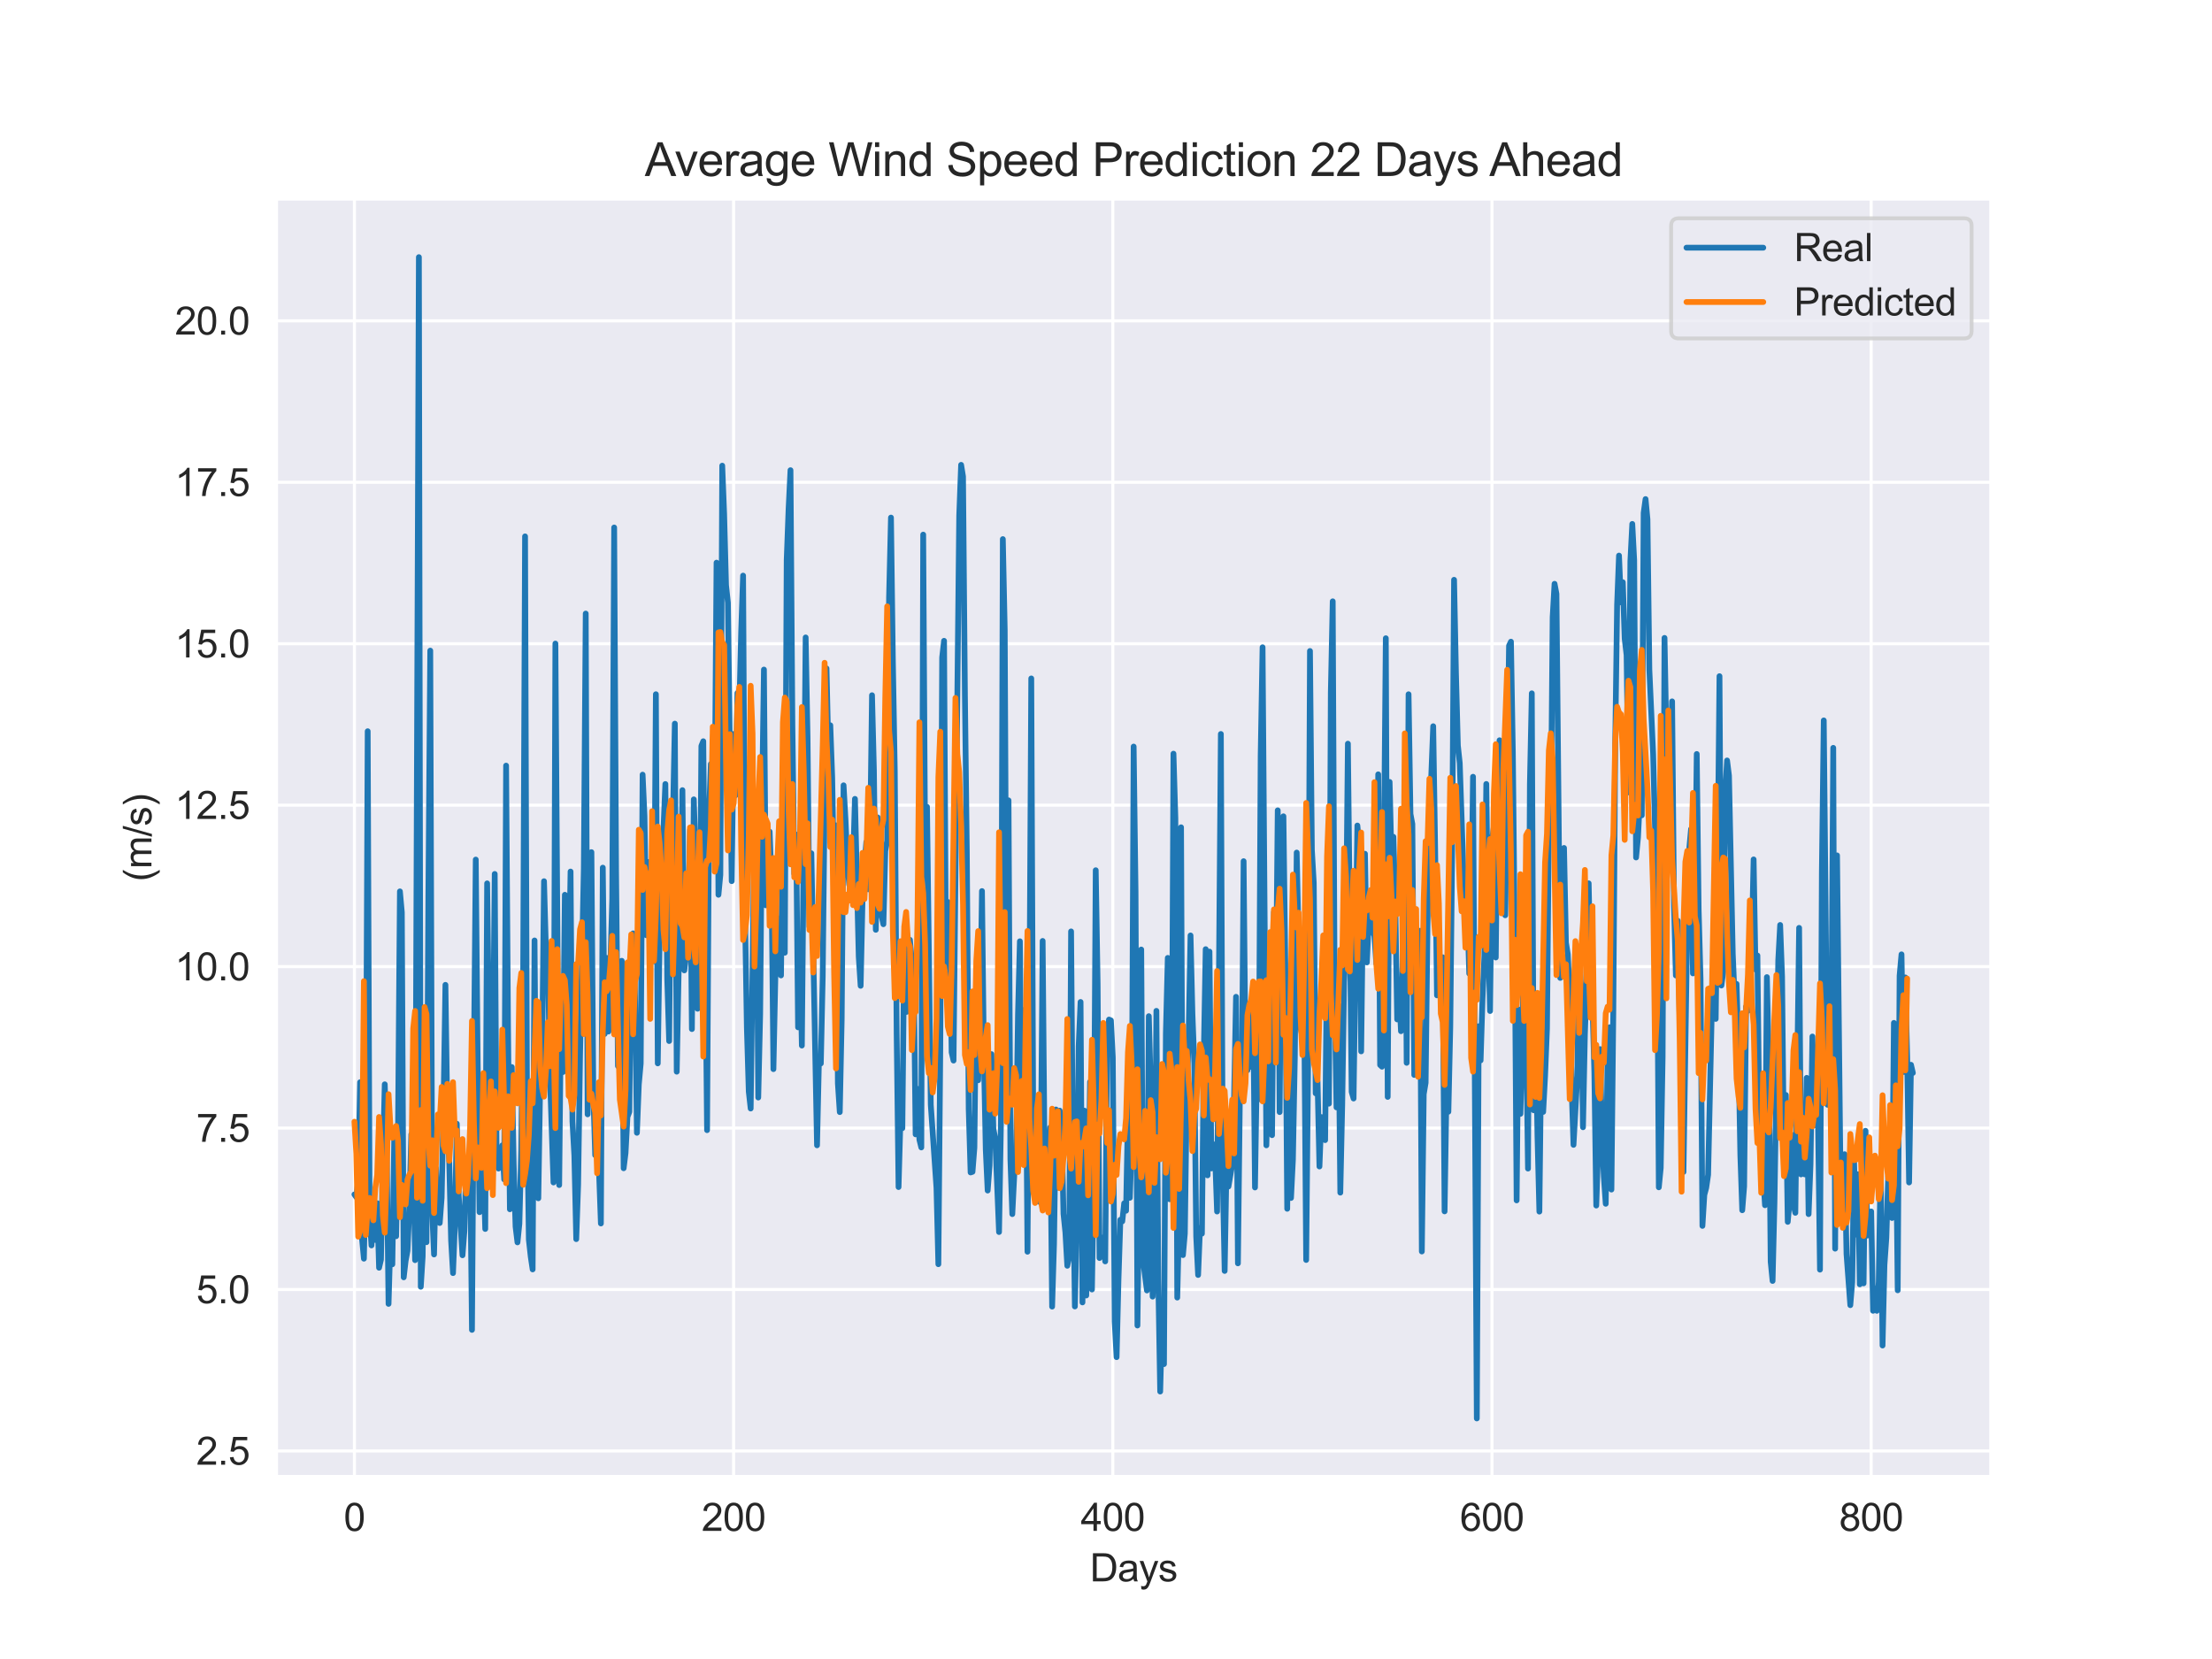 <?xml version="1.0" encoding="utf-8" standalone="no"?>
<!DOCTYPE svg PUBLIC "-//W3C//DTD SVG 1.1//EN"
  "http://www.w3.org/Graphics/SVG/1.1/DTD/svg11.dtd">
<svg xmlns:xlink="http://www.w3.org/1999/xlink" width="576pt" height="432pt" viewBox="0 0 576 432" xmlns="http://www.w3.org/2000/svg" version="1.1">
 <defs>
  <style type="text/css">*{stroke-linejoin: round; stroke-linecap: butt}</style>
 </defs>
 <g id="figure_1">
  <g id="patch_1">
   <path d="M 0 432 
L 576 432 
L 576 0 
L 0 0 
z
" style="fill: #ffffff"/>
  </g>
  <g id="axes_1">
   <g id="patch_2">
    <path d="M 72 384.48 
L 518.4 384.48 
L 518.4 51.84 
L 72 51.84 
z
" style="fill: #eaeaf2"/>
   </g>
   <g id="matplotlib.axis_1">
    <g id="xtick_1">
     <g id="line2d_1">
      <path d="M 92.291 384.48 
L 92.291 51.84 
" clip-path="url(#p28de5e8318)" style="fill: none; stroke: #ffffff; stroke-width: 0.8; stroke-linecap: round"/>
     </g>
     <g id="text_1">
      <!-- 0 -->
      <g style="fill: #262626" transform="translate(89.51 398.638) scale(0.1 -0.1)">
       <defs>
        <path id="ArialMT-30" d="M 266 2259 
Q 266 3072 433 3567 
Q 600 4063 929 4331 
Q 1259 4600 1759 4600 
Q 2128 4600 2406 4451 
Q 2684 4303 2865 4023 
Q 3047 3744 3150 3342 
Q 3253 2941 3253 2259 
Q 3253 1453 3087 958 
Q 2922 463 2592 192 
Q 2263 -78 1759 -78 
Q 1097 -78 719 397 
Q 266 969 266 2259 
z
M 844 2259 
Q 844 1131 1108 757 
Q 1372 384 1759 384 
Q 2147 384 2411 759 
Q 2675 1134 2675 2259 
Q 2675 3391 2411 3762 
Q 2147 4134 1753 4134 
Q 1366 4134 1134 3806 
Q 844 3388 844 2259 
z
" transform="scale(0.016)"/>
       </defs>
       <use xlink:href="#ArialMT-30"/>
      </g>
     </g>
    </g>
    <g id="xtick_2">
     <g id="line2d_2">
      <path d="M 191.03 384.48 
L 191.03 51.84 
" clip-path="url(#p28de5e8318)" style="fill: none; stroke: #ffffff; stroke-width: 0.8; stroke-linecap: round"/>
     </g>
     <g id="text_2">
      <!-- 200 -->
      <g style="fill: #262626" transform="translate(182.689 398.638) scale(0.1 -0.1)">
       <defs>
        <path id="ArialMT-32" d="M 3222 541 
L 3222 0 
L 194 0 
Q 188 203 259 391 
Q 375 700 629 1000 
Q 884 1300 1366 1694 
Q 2113 2306 2375 2664 
Q 2638 3022 2638 3341 
Q 2638 3675 2398 3904 
Q 2159 4134 1775 4134 
Q 1369 4134 1125 3890 
Q 881 3647 878 3216 
L 300 3275 
Q 359 3922 746 4261 
Q 1134 4600 1788 4600 
Q 2447 4600 2831 4234 
Q 3216 3869 3216 3328 
Q 3216 3053 3103 2787 
Q 2991 2522 2730 2228 
Q 2469 1934 1863 1422 
Q 1356 997 1212 845 
Q 1069 694 975 541 
L 3222 541 
z
" transform="scale(0.016)"/>
       </defs>
       <use xlink:href="#ArialMT-32"/>
       <use xlink:href="#ArialMT-30" x="55.615"/>
       <use xlink:href="#ArialMT-30" x="111.23"/>
      </g>
     </g>
    </g>
    <g id="xtick_3">
     <g id="line2d_3">
      <path d="M 289.769 384.48 
L 289.769 51.84 
" clip-path="url(#p28de5e8318)" style="fill: none; stroke: #ffffff; stroke-width: 0.8; stroke-linecap: round"/>
     </g>
     <g id="text_3">
      <!-- 400 -->
      <g style="fill: #262626" transform="translate(281.428 398.638) scale(0.1 -0.1)">
       <defs>
        <path id="ArialMT-34" d="M 2069 0 
L 2069 1097 
L 81 1097 
L 81 1613 
L 2172 4581 
L 2631 4581 
L 2631 1613 
L 3250 1613 
L 3250 1097 
L 2631 1097 
L 2631 0 
L 2069 0 
z
M 2069 1613 
L 2069 3678 
L 634 1613 
L 2069 1613 
z
" transform="scale(0.016)"/>
       </defs>
       <use xlink:href="#ArialMT-34"/>
       <use xlink:href="#ArialMT-30" x="55.615"/>
       <use xlink:href="#ArialMT-30" x="111.23"/>
      </g>
     </g>
    </g>
    <g id="xtick_4">
     <g id="line2d_4">
      <path d="M 388.509 384.48 
L 388.509 51.84 
" clip-path="url(#p28de5e8318)" style="fill: none; stroke: #ffffff; stroke-width: 0.8; stroke-linecap: round"/>
     </g>
     <g id="text_4">
      <!-- 600 -->
      <g style="fill: #262626" transform="translate(380.167 398.638) scale(0.1 -0.1)">
       <defs>
        <path id="ArialMT-36" d="M 3184 3459 
L 2625 3416 
Q 2550 3747 2413 3897 
Q 2184 4138 1850 4138 
Q 1581 4138 1378 3988 
Q 1113 3794 959 3422 
Q 806 3050 800 2363 
Q 1003 2672 1297 2822 
Q 1591 2972 1913 2972 
Q 2475 2972 2870 2558 
Q 3266 2144 3266 1488 
Q 3266 1056 3080 686 
Q 2894 316 2569 119 
Q 2244 -78 1831 -78 
Q 1128 -78 684 439 
Q 241 956 241 2144 
Q 241 3472 731 4075 
Q 1159 4600 1884 4600 
Q 2425 4600 2770 4297 
Q 3116 3994 3184 3459 
z
M 888 1484 
Q 888 1194 1011 928 
Q 1134 663 1356 523 
Q 1578 384 1822 384 
Q 2178 384 2434 671 
Q 2691 959 2691 1453 
Q 2691 1928 2437 2201 
Q 2184 2475 1800 2475 
Q 1419 2475 1153 2201 
Q 888 1928 888 1484 
z
" transform="scale(0.016)"/>
       </defs>
       <use xlink:href="#ArialMT-36"/>
       <use xlink:href="#ArialMT-30" x="55.615"/>
       <use xlink:href="#ArialMT-30" x="111.23"/>
      </g>
     </g>
    </g>
    <g id="xtick_5">
     <g id="line2d_5">
      <path d="M 487.248 384.48 
L 487.248 51.84 
" clip-path="url(#p28de5e8318)" style="fill: none; stroke: #ffffff; stroke-width: 0.8; stroke-linecap: round"/>
     </g>
     <g id="text_5">
      <!-- 800 -->
      <g style="fill: #262626" transform="translate(478.906 398.638) scale(0.1 -0.1)">
       <defs>
        <path id="ArialMT-38" d="M 1131 2484 
Q 781 2613 612 2850 
Q 444 3088 444 3419 
Q 444 3919 803 4259 
Q 1163 4600 1759 4600 
Q 2359 4600 2725 4251 
Q 3091 3903 3091 3403 
Q 3091 3084 2923 2848 
Q 2756 2613 2416 2484 
Q 2838 2347 3058 2040 
Q 3278 1734 3278 1309 
Q 3278 722 2862 322 
Q 2447 -78 1769 -78 
Q 1091 -78 675 323 
Q 259 725 259 1325 
Q 259 1772 486 2073 
Q 713 2375 1131 2484 
z
M 1019 3438 
Q 1019 3113 1228 2906 
Q 1438 2700 1772 2700 
Q 2097 2700 2305 2904 
Q 2513 3109 2513 3406 
Q 2513 3716 2298 3927 
Q 2084 4138 1766 4138 
Q 1444 4138 1231 3931 
Q 1019 3725 1019 3438 
z
M 838 1322 
Q 838 1081 952 856 
Q 1066 631 1291 507 
Q 1516 384 1775 384 
Q 2178 384 2440 643 
Q 2703 903 2703 1303 
Q 2703 1709 2433 1975 
Q 2163 2241 1756 2241 
Q 1359 2241 1098 1978 
Q 838 1716 838 1322 
z
" transform="scale(0.016)"/>
       </defs>
       <use xlink:href="#ArialMT-38"/>
       <use xlink:href="#ArialMT-30" x="55.615"/>
       <use xlink:href="#ArialMT-30" x="111.23"/>
      </g>
     </g>
    </g>
    <g id="text_6">
     <!-- Days -->
     <g style="fill: #262626" transform="translate(283.809 411.783) scale(0.1 -0.1)">
      <defs>
       <path id="ArialMT-44" d="M 494 0 
L 494 4581 
L 2072 4581 
Q 2606 4581 2888 4516 
Q 3281 4425 3559 4188 
Q 3922 3881 4101 3404 
Q 4281 2928 4281 2316 
Q 4281 1794 4159 1391 
Q 4038 988 3847 723 
Q 3656 459 3429 307 
Q 3203 156 2883 78 
Q 2563 0 2147 0 
L 494 0 
z
M 1100 541 
L 2078 541 
Q 2531 541 2789 625 
Q 3047 709 3200 863 
Q 3416 1078 3536 1442 
Q 3656 1806 3656 2325 
Q 3656 3044 3420 3430 
Q 3184 3816 2847 3947 
Q 2603 4041 2063 4041 
L 1100 4041 
L 1100 541 
z
" transform="scale(0.016)"/>
       <path id="ArialMT-61" d="M 2588 409 
Q 2275 144 1986 34 
Q 1697 -75 1366 -75 
Q 819 -75 525 192 
Q 231 459 231 875 
Q 231 1119 342 1320 
Q 453 1522 633 1644 
Q 813 1766 1038 1828 
Q 1203 1872 1538 1913 
Q 2219 1994 2541 2106 
Q 2544 2222 2544 2253 
Q 2544 2597 2384 2738 
Q 2169 2928 1744 2928 
Q 1347 2928 1158 2789 
Q 969 2650 878 2297 
L 328 2372 
Q 403 2725 575 2942 
Q 747 3159 1072 3276 
Q 1397 3394 1825 3394 
Q 2250 3394 2515 3294 
Q 2781 3194 2906 3042 
Q 3031 2891 3081 2659 
Q 3109 2516 3109 2141 
L 3109 1391 
Q 3109 606 3145 398 
Q 3181 191 3288 0 
L 2700 0 
Q 2613 175 2588 409 
z
M 2541 1666 
Q 2234 1541 1622 1453 
Q 1275 1403 1131 1340 
Q 988 1278 909 1158 
Q 831 1038 831 891 
Q 831 666 1001 516 
Q 1172 366 1500 366 
Q 1825 366 2078 508 
Q 2331 650 2450 897 
Q 2541 1088 2541 1459 
L 2541 1666 
z
" transform="scale(0.016)"/>
       <path id="ArialMT-79" d="M 397 -1278 
L 334 -750 
Q 519 -800 656 -800 
Q 844 -800 956 -737 
Q 1069 -675 1141 -563 
Q 1194 -478 1313 -144 
Q 1328 -97 1363 -6 
L 103 3319 
L 709 3319 
L 1400 1397 
Q 1534 1031 1641 628 
Q 1738 1016 1872 1384 
L 2581 3319 
L 3144 3319 
L 1881 -56 
Q 1678 -603 1566 -809 
Q 1416 -1088 1222 -1217 
Q 1028 -1347 759 -1347 
Q 597 -1347 397 -1278 
z
" transform="scale(0.016)"/>
       <path id="ArialMT-73" d="M 197 991 
L 753 1078 
Q 800 744 1014 566 
Q 1228 388 1613 388 
Q 2000 388 2187 545 
Q 2375 703 2375 916 
Q 2375 1106 2209 1216 
Q 2094 1291 1634 1406 
Q 1016 1563 777 1677 
Q 538 1791 414 1992 
Q 291 2194 291 2438 
Q 291 2659 392 2848 
Q 494 3038 669 3163 
Q 800 3259 1026 3326 
Q 1253 3394 1513 3394 
Q 1903 3394 2198 3281 
Q 2494 3169 2634 2976 
Q 2775 2784 2828 2463 
L 2278 2388 
Q 2241 2644 2061 2787 
Q 1881 2931 1553 2931 
Q 1166 2931 1000 2803 
Q 834 2675 834 2503 
Q 834 2394 903 2306 
Q 972 2216 1119 2156 
Q 1203 2125 1616 2013 
Q 2213 1853 2448 1751 
Q 2684 1650 2818 1456 
Q 2953 1263 2953 975 
Q 2953 694 2789 445 
Q 2625 197 2315 61 
Q 2006 -75 1616 -75 
Q 969 -75 630 194 
Q 291 463 197 991 
z
" transform="scale(0.016)"/>
      </defs>
      <use xlink:href="#ArialMT-44"/>
      <use xlink:href="#ArialMT-61" x="72.217"/>
      <use xlink:href="#ArialMT-79" x="127.832"/>
      <use xlink:href="#ArialMT-73" x="177.832"/>
     </g>
    </g>
   </g>
   <g id="matplotlib.axis_2">
    <g id="ytick_1">
     <g id="line2d_6">
      <path d="M 72 377.823 
L 518.4 377.823 
" clip-path="url(#p28de5e8318)" style="fill: none; stroke: #ffffff; stroke-width: 0.8; stroke-linecap: round"/>
     </g>
     <g id="text_7">
      <!-- 2.5 -->
      <g style="fill: #262626" transform="translate(51.1 381.402) scale(0.1 -0.1)">
       <defs>
        <path id="ArialMT-2e" d="M 581 0 
L 581 641 
L 1222 641 
L 1222 0 
L 581 0 
z
" transform="scale(0.016)"/>
        <path id="ArialMT-35" d="M 266 1200 
L 856 1250 
Q 922 819 1161 601 
Q 1400 384 1738 384 
Q 2144 384 2425 690 
Q 2706 997 2706 1503 
Q 2706 1984 2436 2262 
Q 2166 2541 1728 2541 
Q 1456 2541 1237 2417 
Q 1019 2294 894 2097 
L 366 2166 
L 809 4519 
L 3088 4519 
L 3088 3981 
L 1259 3981 
L 1013 2750 
Q 1425 3038 1878 3038 
Q 2478 3038 2890 2622 
Q 3303 2206 3303 1553 
Q 3303 931 2941 478 
Q 2500 -78 1738 -78 
Q 1113 -78 717 272 
Q 322 622 266 1200 
z
" transform="scale(0.016)"/>
       </defs>
       <use xlink:href="#ArialMT-32"/>
       <use xlink:href="#ArialMT-2e" x="55.615"/>
       <use xlink:href="#ArialMT-35" x="83.398"/>
      </g>
     </g>
    </g>
    <g id="ytick_2">
     <g id="line2d_7">
      <path d="M 72 335.784 
L 518.4 335.784 
" clip-path="url(#p28de5e8318)" style="fill: none; stroke: #ffffff; stroke-width: 0.8; stroke-linecap: round"/>
     </g>
     <g id="text_8">
      <!-- 5.0 -->
      <g style="fill: #262626" transform="translate(51.1 339.363) scale(0.1 -0.1)">
       <use xlink:href="#ArialMT-35"/>
       <use xlink:href="#ArialMT-2e" x="55.615"/>
       <use xlink:href="#ArialMT-30" x="83.398"/>
      </g>
     </g>
    </g>
    <g id="ytick_3">
     <g id="line2d_8">
      <path d="M 72 293.744 
L 518.4 293.744 
" clip-path="url(#p28de5e8318)" style="fill: none; stroke: #ffffff; stroke-width: 0.8; stroke-linecap: round"/>
     </g>
     <g id="text_9">
      <!-- 7.5 -->
      <g style="fill: #262626" transform="translate(51.1 297.323) scale(0.1 -0.1)">
       <defs>
        <path id="ArialMT-37" d="M 303 3981 
L 303 4522 
L 3269 4522 
L 3269 4084 
Q 2831 3619 2401 2847 
Q 1972 2075 1738 1259 
Q 1569 684 1522 0 
L 944 0 
Q 953 541 1156 1306 
Q 1359 2072 1739 2783 
Q 2119 3494 2547 3981 
L 303 3981 
z
" transform="scale(0.016)"/>
       </defs>
       <use xlink:href="#ArialMT-37"/>
       <use xlink:href="#ArialMT-2e" x="55.615"/>
       <use xlink:href="#ArialMT-35" x="83.398"/>
      </g>
     </g>
    </g>
    <g id="ytick_4">
     <g id="line2d_9">
      <path d="M 72 251.705 
L 518.4 251.705 
" clip-path="url(#p28de5e8318)" style="fill: none; stroke: #ffffff; stroke-width: 0.8; stroke-linecap: round"/>
     </g>
     <g id="text_10">
      <!-- 10.0 -->
      <g style="fill: #262626" transform="translate(45.539 255.284) scale(0.1 -0.1)">
       <defs>
        <path id="ArialMT-31" d="M 2384 0 
L 1822 0 
L 1822 3584 
Q 1619 3391 1289 3197 
Q 959 3003 697 2906 
L 697 3450 
Q 1169 3672 1522 3987 
Q 1875 4303 2022 4600 
L 2384 4600 
L 2384 0 
z
" transform="scale(0.016)"/>
       </defs>
       <use xlink:href="#ArialMT-31"/>
       <use xlink:href="#ArialMT-30" x="55.615"/>
       <use xlink:href="#ArialMT-2e" x="111.23"/>
       <use xlink:href="#ArialMT-30" x="139.014"/>
      </g>
     </g>
    </g>
    <g id="ytick_5">
     <g id="line2d_10">
      <path d="M 72 209.666 
L 518.4 209.666 
" clip-path="url(#p28de5e8318)" style="fill: none; stroke: #ffffff; stroke-width: 0.8; stroke-linecap: round"/>
     </g>
     <g id="text_11">
      <!-- 12.5 -->
      <g style="fill: #262626" transform="translate(45.539 213.245) scale(0.1 -0.1)">
       <use xlink:href="#ArialMT-31"/>
       <use xlink:href="#ArialMT-32" x="55.615"/>
       <use xlink:href="#ArialMT-2e" x="111.23"/>
       <use xlink:href="#ArialMT-35" x="139.014"/>
      </g>
     </g>
    </g>
    <g id="ytick_6">
     <g id="line2d_11">
      <path d="M 72 167.626 
L 518.4 167.626 
" clip-path="url(#p28de5e8318)" style="fill: none; stroke: #ffffff; stroke-width: 0.8; stroke-linecap: round"/>
     </g>
     <g id="text_12">
      <!-- 15.0 -->
      <g style="fill: #262626" transform="translate(45.539 171.205) scale(0.1 -0.1)">
       <use xlink:href="#ArialMT-31"/>
       <use xlink:href="#ArialMT-35" x="55.615"/>
       <use xlink:href="#ArialMT-2e" x="111.23"/>
       <use xlink:href="#ArialMT-30" x="139.014"/>
      </g>
     </g>
    </g>
    <g id="ytick_7">
     <g id="line2d_12">
      <path d="M 72 125.587 
L 518.4 125.587 
" clip-path="url(#p28de5e8318)" style="fill: none; stroke: #ffffff; stroke-width: 0.8; stroke-linecap: round"/>
     </g>
     <g id="text_13">
      <!-- 17.5 -->
      <g style="fill: #262626" transform="translate(45.539 129.166) scale(0.1 -0.1)">
       <use xlink:href="#ArialMT-31"/>
       <use xlink:href="#ArialMT-37" x="55.615"/>
       <use xlink:href="#ArialMT-2e" x="111.23"/>
       <use xlink:href="#ArialMT-35" x="139.014"/>
      </g>
     </g>
    </g>
    <g id="ytick_8">
     <g id="line2d_13">
      <path d="M 72 83.548 
L 518.4 83.548 
" clip-path="url(#p28de5e8318)" style="fill: none; stroke: #ffffff; stroke-width: 0.8; stroke-linecap: round"/>
     </g>
     <g id="text_14">
      <!-- 20.0 -->
      <g style="fill: #262626" transform="translate(45.539 87.127) scale(0.1 -0.1)">
       <use xlink:href="#ArialMT-32"/>
       <use xlink:href="#ArialMT-30" x="55.615"/>
       <use xlink:href="#ArialMT-2e" x="111.23"/>
       <use xlink:href="#ArialMT-30" x="139.014"/>
      </g>
     </g>
    </g>
    <g id="text_15">
     <!-- (m/s) -->
     <g style="fill: #262626" transform="translate(39.434 229.544) rotate(-90) scale(0.1 -0.1)">
      <defs>
       <path id="ArialMT-28" d="M 1497 -1347 
Q 1031 -759 709 28 
Q 388 816 388 1659 
Q 388 2403 628 3084 
Q 909 3875 1497 4659 
L 1900 4659 
Q 1522 4009 1400 3731 
Q 1209 3300 1100 2831 
Q 966 2247 966 1656 
Q 966 153 1900 -1347 
L 1497 -1347 
z
" transform="scale(0.016)"/>
       <path id="ArialMT-6d" d="M 422 0 
L 422 3319 
L 925 3319 
L 925 2853 
Q 1081 3097 1340 3245 
Q 1600 3394 1931 3394 
Q 2300 3394 2536 3241 
Q 2772 3088 2869 2813 
Q 3263 3394 3894 3394 
Q 4388 3394 4653 3120 
Q 4919 2847 4919 2278 
L 4919 0 
L 4359 0 
L 4359 2091 
Q 4359 2428 4304 2576 
Q 4250 2725 4106 2815 
Q 3963 2906 3769 2906 
Q 3419 2906 3187 2673 
Q 2956 2441 2956 1928 
L 2956 0 
L 2394 0 
L 2394 2156 
Q 2394 2531 2256 2718 
Q 2119 2906 1806 2906 
Q 1569 2906 1367 2781 
Q 1166 2656 1075 2415 
Q 984 2175 984 1722 
L 984 0 
L 422 0 
z
" transform="scale(0.016)"/>
       <path id="ArialMT-2f" d="M 0 -78 
L 1328 4659 
L 1778 4659 
L 453 -78 
L 0 -78 
z
" transform="scale(0.016)"/>
       <path id="ArialMT-29" d="M 791 -1347 
L 388 -1347 
Q 1322 153 1322 1656 
Q 1322 2244 1188 2822 
Q 1081 3291 891 3722 
Q 769 4003 388 4659 
L 791 4659 
Q 1378 3875 1659 3084 
Q 1900 2403 1900 1659 
Q 1900 816 1576 28 
Q 1253 -759 791 -1347 
z
" transform="scale(0.016)"/>
      </defs>
      <use xlink:href="#ArialMT-28"/>
      <use xlink:href="#ArialMT-6d" x="33.301"/>
      <use xlink:href="#ArialMT-2f" x="116.602"/>
      <use xlink:href="#ArialMT-73" x="144.385"/>
      <use xlink:href="#ArialMT-29" x="194.385"/>
     </g>
    </g>
   </g>
   <g id="line2d_14">
    <path d="M 92.291 311.023 
L 92.785 311.737 
L 93.278 307.281 
L 93.772 281.805 
L 94.266 322.499 
L 94.759 327.754 
L 95.253 303.119 
L 95.747 190.412 
L 96.24 316.14 
L 96.734 324.307 
L 97.228 315.371 
L 97.722 322.878 
L 98.215 313.309 
L 98.709 330.116 
L 99.203 328.007 
L 99.696 302.278 
L 100.19 282.352 
L 100.684 299.252 
L 101.177 339.525 
L 101.671 322.331 
L 102.165 329.226 
L 102.659 296.477 
L 103.152 321.911 
L 103.646 293.997 
L 104.14 232.115 
L 104.633 237.58 
L 105.127 332.613 
L 105.621 328.343 
L 106.114 325.694 
L 106.608 314.302 
L 107.102 295.384 
L 107.595 298.663 
L 108.089 328.143 
L 109.077 66.96 
L 109.57 335.069 
L 110.064 327.166 
L 110.558 280.922 
L 111.051 323.466 
L 111.545 233.796 
L 112.039 169.42 
L 112.532 315.25 
L 113.026 326.661 
L 113.52 304.212 
L 114.014 317.581 
L 114.507 318.474 
L 115.001 311.905 
L 115.495 287.817 
L 115.988 256.456 
L 116.482 290.634 
L 116.976 302.133 
L 117.469 323.046 
L 117.963 331.513 
L 118.457 318.842 
L 118.95 292.609 
L 119.444 311.443 
L 120.432 326.871 
L 120.925 320.566 
L 121.419 302.825 
L 121.913 306.524 
L 122.406 300.807 
L 122.9 346.294 
L 123.394 277.03 
L 123.887 223.833 
L 124.381 276.466 
L 124.875 315.647 
L 125.862 302.531 
L 126.356 320.019 
L 126.85 230.025 
L 127.837 308.879 
L 128.331 281.049 
L 128.824 227.574 
L 129.318 302.825 
L 129.812 304.296 
L 130.306 301.984 
L 130.799 298.243 
L 131.293 307.113 
L 131.787 199.366 
L 132.28 267.049 
L 132.774 314.89 
L 133.268 277.854 
L 133.761 303.077 
L 134.255 319.43 
L 134.749 323.508 
L 135.242 318.649 
L 135.736 299.334 
L 136.23 253.849 
L 136.724 139.67 
L 137.217 285.967 
L 137.711 322.794 
L 138.205 327.25 
L 138.698 330.55 
L 139.192 244.895 
L 139.686 308.08 
L 140.179 312.032 
L 140.673 280.922 
L 141.167 274.953 
L 141.661 229.466 
L 142.154 247.249 
L 142.648 245.946 
L 143.142 278.257 
L 144.129 307.912 
L 144.623 167.584 
L 145.61 308.584 
L 146.104 259.062 
L 146.597 279.157 
L 147.091 232.998 
L 147.585 260.659 
L 148.079 256.287 
L 148.572 226.949 
L 149.066 291.973 
L 149.56 300.891 
L 150.053 322.668 
L 150.547 308.416 
L 151.041 274.701 
L 152.028 226.145 
L 152.522 159.768 
L 153.016 290.171 
L 153.509 232.241 
L 154.003 221.895 
L 154.497 284.748 
L 154.99 300.807 
L 155.484 291.169 
L 156.471 318.59 
L 156.965 225.935 
L 157.459 269.235 
L 157.952 249.435 
L 158.446 268.605 
L 159.434 234.007 
L 159.927 137.358 
L 160.421 226.902 
L 160.915 277.601 
L 161.408 273.439 
L 161.902 250.192 
L 162.396 304.212 
L 162.889 300.226 
L 163.383 290.844 
L 163.877 289.518 
L 164.371 245.82 
L 164.864 243.045 
L 165.358 259.482 
L 165.852 294.979 
L 166.345 282.394 
L 166.839 276.929 
L 167.333 201.719 
L 167.826 212.482 
L 168.32 243.539 
L 168.814 224.464 
L 169.307 228.541 
L 169.801 243.928 
L 170.295 250.317 
L 170.789 180.776 
L 171.282 276.903 
L 171.776 242.867 
L 172.27 241.237 
L 172.763 216.07 
L 173.257 204.159 
L 173.751 255.016 
L 174.244 271.085 
L 174.738 218.83 
L 175.232 213.191 
L 175.726 188.436 
L 176.219 279.066 
L 176.713 253.05 
L 177.207 243.802 
L 177.7 205.756 
L 178.194 252.688 
L 178.688 248.582 
L 179.181 245.651 
L 179.675 216.098 
L 180.169 267.97 
L 180.663 208.153 
L 181.156 223.623 
L 181.65 262.677 
L 182.144 257.885 
L 182.637 194.237 
L 183.131 193.018 
L 184.118 294.291 
L 184.612 212.777 
L 185.106 198.946 
L 185.599 220.26 
L 186.093 212.608 
L 186.587 146.516 
L 187.081 232.998 
L 187.574 227.785 
L 188.068 121.258 
L 188.562 133.785 
L 189.055 152.366 
L 189.549 156.948 
L 190.536 229.447 
L 191.03 191.126 
L 191.524 207.101 
L 192.018 180.467 
L 192.511 184.87 
L 193.005 164.473 
L 193.499 149.886 
L 193.992 237.832 
L 194.486 267.589 
L 194.98 284.244 
L 195.473 288.658 
L 196.461 215.761 
L 196.954 220.261 
L 197.448 285.793 
L 197.942 264.065 
L 198.436 208.783 
L 198.929 174.353 
L 199.423 235.737 
L 199.917 217.401 
L 200.41 216.56 
L 200.904 229.701 
L 201.398 278.4 
L 201.891 254.732 
L 202.385 239.051 
L 202.879 252.714 
L 203.373 254 
L 203.866 208.362 
L 204.36 248.09 
L 204.854 145.892 
L 205.347 132.566 
L 205.841 122.434 
L 206.335 188.856 
L 206.828 227.49 
L 207.322 217.317 
L 207.816 267.512 
L 208.309 247.585 
L 208.803 272.262 
L 209.791 165.989 
L 210.284 192.177 
L 210.778 241.3 
L 211.272 222.193 
L 212.753 298.234 
L 213.246 276.175 
L 213.74 276.929 
L 214.234 254.239 
L 214.728 208.489 
L 215.221 174.058 
L 215.715 195.919 
L 216.209 188.856 
L 216.702 202.477 
L 217.196 230.98 
L 217.69 214.921 
L 218.183 282.12 
L 218.677 289.583 
L 219.171 265.536 
L 219.664 204.495 
L 220.158 213.323 
L 220.652 224.716 
L 221.146 230.421 
L 221.639 224.127 
L 222.133 224.8 
L 222.627 208.029 
L 223.614 249.099 
L 224.108 256.708 
L 224.601 234.049 
L 225.095 225.12 
L 225.589 219.251 
L 226.083 231.568 
L 226.576 218.536 
L 227.07 181.037 
L 227.564 200.627 
L 228.057 242.12 
L 228.551 212.861 
L 229.045 215.467 
L 229.538 238.427 
L 230.032 240.665 
L 230.526 221.563 
L 231.02 218.956 
L 231.513 155.533 
L 232.007 134.778 
L 232.501 172.224 
L 232.994 200.711 
L 233.488 269.193 
L 233.982 309.106 
L 234.475 291.381 
L 234.969 293.786 
L 235.463 246.225 
L 235.956 263.518 
L 236.45 263.35 
L 236.944 244.727 
L 237.438 250.402 
L 237.931 252.378 
L 238.425 295.384 
L 238.919 283.529 
L 239.412 296.757 
L 239.906 298.789 
L 240.4 139.214 
L 240.893 221.404 
L 241.387 210.101 
L 242.375 287.691 
L 243.856 309.299 
L 244.349 329.195 
L 244.843 273.229 
L 245.337 171.2 
L 245.83 166.87 
L 246.324 251.999 
L 246.818 234.866 
L 247.311 239.135 
L 247.805 274.028 
L 248.299 276.172 
L 249.78 134.289 
L 250.274 121.047 
L 250.767 124.074 
L 251.261 181.079 
L 251.755 221.773 
L 252.248 288.826 
L 252.742 305.305 
L 253.236 305.137 
L 253.73 298.831 
L 254.223 253.387 
L 254.717 281.301 
L 255.211 265.2 
L 255.704 232.031 
L 256.198 274.785 
L 256.692 299.378 
L 257.185 310.014 
L 257.679 303.498 
L 258.173 274.49 
L 258.666 293.955 
L 259.16 296.435 
L 260.148 320.818 
L 260.641 292.357 
L 261.135 140.385 
L 261.629 164.095 
L 262.122 267.68 
L 262.616 208.407 
L 263.11 301.858 
L 263.603 316.151 
L 264.097 306.24 
L 264.591 298.663 
L 265.085 264.191 
L 265.578 245.105 
L 266.072 302.699 
L 267.059 262.803 
L 267.553 325.947 
L 268.047 265.176 
L 268.54 176.665 
L 269.034 290.111 
L 269.528 311.443 
L 270.022 302.741 
L 270.515 312.914 
L 271.009 304.675 
L 271.503 245.021 
L 271.996 300.471 
L 272.49 310.098 
L 272.984 303.918 
L 273.477 293.576 
L 273.971 340.24 
L 274.465 323.845 
L 274.958 288.91 
L 275.452 309.257 
L 275.946 289.204 
L 276.44 292.82 
L 276.933 316.067 
L 277.427 320.902 
L 277.921 329.604 
L 278.414 327.292 
L 278.908 242.54 
L 279.402 303.918 
L 279.895 340.198 
L 280.389 318.38 
L 280.883 272.515 
L 281.377 260.912 
L 281.87 339.147 
L 282.364 289.204 
L 282.858 337.339 
L 283.351 314.47 
L 283.845 281.721 
L 284.339 335.784 
L 284.832 305.137 
L 285.326 226.608 
L 285.82 256.245 
L 286.313 327.586 
L 286.807 325.358 
L 287.301 322.205 
L 287.795 328.469 
L 288.288 271.8 
L 288.782 265.494 
L 289.276 265.704 
L 289.769 275.331 
L 290.263 344.108 
L 290.757 353.398 
L 291.25 333.051 
L 291.744 317.623 
L 292.238 318.043 
L 292.732 313.335 
L 293.225 315.269 
L 293.719 289.541 
L 294.213 311.905 
L 294.706 297.486 
L 295.2 194.405 
L 295.694 232.325 
L 296.187 345.159 
L 296.681 306.735 
L 297.175 247.255 
L 297.668 328.338 
L 298.656 336.036 
L 299.15 264.611 
L 299.643 282.856 
L 300.137 337.634 
L 300.631 322.878 
L 301.124 263.224 
L 301.618 333.43 
L 302.112 362.353 
L 302.605 343.435 
L 303.099 355.206 
L 303.593 269.025 
L 304.087 249.435 
L 304.58 312.284 
L 305.074 300.176 
L 305.568 196.255 
L 306.061 213.064 
L 306.555 337.886 
L 307.049 316.992 
L 307.542 215.425 
L 308.036 326.829 
L 308.53 321.196 
L 309.023 285.379 
L 309.517 269.992 
L 310.011 243.591 
L 310.505 264.023 
L 310.998 276.971 
L 311.492 321.953 
L 311.986 332 
L 312.479 319.725 
L 312.973 321.238 
L 313.467 274.659 
L 313.96 247.162 
L 314.454 306.062 
L 314.948 247.795 
L 315.442 304.254 
L 315.935 297.948 
L 316.429 301.606 
L 316.923 315.479 
L 317.91 191.126 
L 318.404 306.188 
L 318.897 330.949 
L 319.391 302.741 
L 319.885 308.963 
L 320.872 303.203 
L 321.366 285.168 
L 321.86 259.566 
L 322.353 328.973 
L 322.847 286.219 
L 323.341 285.505 
L 323.834 224.253 
L 324.328 276.508 
L 324.822 278.694 
L 325.315 271.968 
L 325.809 277.812 
L 326.303 258.852 
L 326.797 309.215 
L 327.29 277.495 
L 327.784 286.261 
L 328.278 196.718 
L 328.771 168.551 
L 329.759 298.243 
L 330.746 254.774 
L 331.24 295.594 
L 331.734 237.496 
L 332.227 262.131 
L 332.721 211.011 
L 333.215 289.583 
L 333.708 231.232 
L 334.202 212.566 
L 334.696 251.895 
L 335.189 314.764 
L 335.683 268.899 
L 336.177 311.947 
L 336.67 301.942 
L 337.164 275.415 
L 337.658 222.008 
L 338.645 267.68 
L 339.139 269.866 
L 339.633 265.788 
L 340.126 328.091 
L 340.62 277.139 
L 341.114 169.518 
L 341.607 221.311 
L 342.101 229.887 
L 342.595 284.706 
L 343.089 281.637 
L 343.582 303.75 
L 344.076 290.886 
L 344.57 292.567 
L 345.063 296.884 
L 345.557 247.081 
L 346.051 287.396 
L 346.544 180.388 
L 347.038 156.585 
L 347.532 259.272 
L 348.025 288.363 
L 348.519 261.752 
L 349.013 310.56 
L 349.507 287.817 
L 350 255.609 
L 350.494 244.012 
L 350.988 193.649 
L 351.975 284.328 
L 352.469 286.051 
L 353.456 214.963 
L 353.95 220.007 
L 354.444 273.776 
L 354.937 233.754 
L 355.431 222.32 
L 355.925 250.612 
L 356.418 239.892 
L 356.912 235.604 
L 357.406 242.372 
L 357.899 243.718 
L 358.393 250.906 
L 358.887 201.636 
L 359.38 277.307 
L 359.874 277.769 
L 360.862 166.197 
L 361.355 285.631 
L 361.849 203.612 
L 362.343 223.917 
L 362.836 217.905 
L 363.33 235.204 
L 363.824 265.452 
L 364.317 257.969 
L 364.811 268.521 
L 365.305 248.132 
L 365.799 203.234 
L 366.292 276.761 
L 366.786 180.785 
L 367.28 211.936 
L 367.773 214.584 
L 368.267 279.913 
L 368.761 258.305 
L 369.254 264.401 
L 369.748 242.374 
L 370.242 325.882 
L 370.736 284.916 
L 371.229 281.94 
L 371.723 240.312 
L 372.217 211.557 
L 372.71 201.804 
L 373.204 189.111 
L 373.698 220.512 
L 374.191 259.188 
L 374.685 257.801 
L 375.179 259.969 
L 375.672 249.267 
L 376.166 315.437 
L 376.66 283.93 
L 377.154 289.498 
L 377.647 267.428 
L 378.141 220.386 
L 378.635 150.979 
L 379.128 175.362 
L 379.622 194.111 
L 380.116 198.735 
L 381.103 228.121 
L 381.597 235.814 
L 382.091 236.991 
L 382.584 253.513 
L 383.078 240.859 
L 383.572 202.267 
L 384.559 369.36 
L 385.053 267.232 
L 385.546 276.13 
L 386.04 260.183 
L 386.534 248.973 
L 387.027 204.147 
L 387.521 243.886 
L 388.015 263.266 
L 388.509 218.872 
L 389.002 215.215 
L 389.496 249.326 
L 389.99 204.074 
L 390.483 192.766 
L 390.977 198.778 
L 391.471 229.592 
L 391.964 238.337 
L 392.952 168.131 
L 393.446 167.09 
L 393.939 195.835 
L 394.433 243.798 
L 394.927 312.578 
L 395.42 262.846 
L 395.914 290.045 
L 396.408 272.22 
L 396.901 231.316 
L 397.889 304.296 
L 398.382 204.245 
L 398.876 180.541 
L 399.37 289.118 
L 399.864 265.642 
L 400.357 295.762 
L 400.851 315.499 
L 401.345 273.103 
L 401.838 289.541 
L 402.332 280.205 
L 402.826 267.848 
L 403.319 214.332 
L 403.813 216.278 
L 404.307 160.732 
L 404.801 152.019 
L 405.294 154.636 
L 406.282 254.648 
L 407.269 220.806 
L 407.763 245.441 
L 408.256 248.511 
L 408.75 259.008 
L 409.244 283.126 
L 409.737 298.117 
L 410.725 280.225 
L 411.219 246.585 
L 411.712 258.095 
L 412.206 293.534 
L 412.7 269.278 
L 413.193 254.522 
L 413.687 230.013 
L 414.181 254.185 
L 414.674 261.206 
L 415.168 279.183 
L 415.662 313.923 
L 416.156 299.569 
L 416.649 273.177 
L 417.143 294.996 
L 417.637 306.457 
L 418.13 313.461 
L 418.624 274.484 
L 419.118 267.493 
L 419.611 309.761 
L 420.105 262.803 
L 420.599 193.649 
L 421.093 157.48 
L 421.586 144.673 
L 422.08 156.864 
L 422.574 151.609 
L 423.067 166.323 
L 423.561 170.569 
L 424.055 206.345 
L 424.548 146.102 
L 425.042 136.433 
L 425.536 145.85 
L 426.029 223.286 
L 426.523 218.116 
L 427.017 208.278 
L 427.511 212.314 
L 428.004 133.574 
L 428.498 129.959 
L 428.992 135.214 
L 429.485 174.353 
L 430.473 196.297 
L 431.46 234.763 
L 431.954 309.173 
L 432.448 304.128 
L 432.941 275.289 
L 433.435 166.113 
L 434.422 218.662 
L 434.916 205.168 
L 435.41 182.634 
L 435.903 235.562 
L 436.397 254.017 
L 436.891 239.766 
L 437.384 265.41 
L 437.878 269.74 
L 438.372 305.179 
L 439.359 240.312 
L 439.853 221.269 
L 440.347 215.888 
L 440.84 253.471 
L 441.334 238.126 
L 441.828 196.339 
L 442.321 236.823 
L 442.815 254.9 
L 443.309 319.22 
L 443.803 311.149 
L 444.296 309.299 
L 444.79 305.894 
L 445.777 261.584 
L 446.271 257.549 
L 446.765 265.326 
L 447.258 226.608 
L 447.752 176.076 
L 448.246 256.624 
L 448.739 253.008 
L 449.233 206.261 
L 449.727 198.021 
L 450.221 201.973 
L 451.208 248.468 
L 451.702 260.029 
L 452.195 256.203 
L 452.689 273.355 
L 453.183 300.765 
L 453.676 315.142 
L 454.17 308.921 
L 454.664 262.131 
L 455.158 263.224 
L 456.145 245.778 
L 456.639 223.791 
L 457.132 252.462 
L 457.626 248.804 
L 458.12 293.997 
L 458.613 303.75 
L 459.107 305.515 
L 459.601 313.839 
L 460.094 254.438 
L 460.588 276.718 
L 461.082 328.553 
L 461.576 333.556 
L 462.069 313.041 
L 463.057 250.024 
L 463.55 240.859 
L 464.044 254.312 
L 464.538 301.732 
L 465.031 285.126 
L 465.525 318.169 
L 466.019 312.578 
L 466.513 295.426 
L 467.006 313.587 
L 467.5 315.815 
L 468.487 241.616 
L 468.981 305.81 
L 469.475 288.111 
L 469.968 305.81 
L 470.462 280.67 
L 470.956 316.151 
L 471.45 303.203 
L 471.943 269.908 
L 472.437 283.066 
L 472.931 293.072 
L 473.424 292.357 
L 473.918 330.613 
L 474.412 227.196 
L 474.905 187.595 
L 475.893 287.691 
L 476.386 280.25 
L 476.88 269.833 
L 477.374 194.742 
L 477.868 325.148 
L 478.361 222.74 
L 479.349 314.722 
L 479.842 312.494 
L 480.336 300.555 
L 480.83 326.535 
L 481.817 339.862 
L 482.311 333.85 
L 482.805 302.573 
L 483.298 321.49 
L 483.792 305.768 
L 484.286 334.439 
L 484.779 308.795 
L 485.273 334.186 
L 485.767 294.452 
L 486.26 321.743 
L 486.754 317.539 
L 487.248 315.463 
L 487.741 341.328 
L 488.235 335.532 
L 488.729 341.333 
L 489.223 333.892 
L 489.716 302.783 
L 490.21 350.371 
L 490.704 329.394 
L 491.197 322.322 
L 491.691 306.314 
L 492.185 301.48 
L 492.678 317.16 
L 493.172 266.359 
L 493.666 291.474 
L 494.16 335.994 
L 494.653 254.089 
L 495.147 248.51 
L 495.641 279.157 
L 496.134 254.522 
L 496.628 275.71 
L 497.122 307.912 
L 497.615 277.265 
L 498.109 279.391 
L 498.109 279.391 
" clip-path="url(#p28de5e8318)" style="fill: none; stroke: #1f77b4; stroke-width: 1.5; stroke-linecap: round"/>
   </g>
   <g id="line2d_15">
    <path d="M 92.291 292.089 
L 92.785 300.425 
L 93.278 322.019 
L 93.772 320.615 
L 94.266 305.601 
L 94.759 255.492 
L 95.253 321.589 
L 95.747 314.325 
L 96.24 311.943 
L 96.734 315.64 
L 97.228 317.762 
L 97.722 309.412 
L 98.215 305.969 
L 98.709 290.861 
L 99.203 297.879 
L 99.696 316.457 
L 100.19 320.983 
L 100.684 306.403 
L 101.177 284.924 
L 101.671 293.423 
L 102.165 296.294 
L 102.659 294.456 
L 103.152 293.206 
L 103.646 297.016 
L 104.14 316.954 
L 104.633 308.537 
L 105.621 313.635 
L 106.114 307.157 
L 106.608 305.839 
L 107.102 305.051 
L 107.595 267.815 
L 108.089 263.254 
L 108.583 311.896 
L 109.077 304.716 
L 109.57 289.046 
L 110.064 312.679 
L 110.558 262.235 
L 111.051 264.11 
L 111.545 296.624 
L 112.039 303.553 
L 112.532 296.913 
L 113.026 315.866 
L 114.014 290.199 
L 114.507 292.213 
L 115.001 283.035 
L 115.495 298.269 
L 115.988 299.794 
L 116.482 282.244 
L 116.976 302.271 
L 117.469 294.982 
L 117.963 281.793 
L 118.457 295.463 
L 118.95 294.376 
L 119.444 310.241 
L 119.938 300.689 
L 120.432 296.615 
L 120.925 308.059 
L 121.419 310.812 
L 121.913 306.163 
L 122.406 293.618 
L 122.9 265.854 
L 123.394 291.913 
L 123.887 306.869 
L 124.381 298.78 
L 124.875 303.486 
L 125.369 304.115 
L 125.862 279.433 
L 126.356 297.363 
L 126.85 309.427 
L 127.343 290.379 
L 127.837 281.594 
L 128.331 311.207 
L 128.824 284.202 
L 129.318 290.797 
L 129.812 293.686 
L 130.306 293.081 
L 130.799 268.112 
L 131.787 308.092 
L 132.28 285.475 
L 132.774 292.662 
L 133.268 293.69 
L 133.761 279.94 
L 134.749 287.314 
L 135.242 257.271 
L 135.736 253.364 
L 136.23 308.522 
L 136.724 305.759 
L 137.217 302.123 
L 137.711 295.481 
L 138.205 281.535 
L 138.698 287.305 
L 139.686 260.61 
L 140.179 261.003 
L 140.673 277.894 
L 141.167 283.334 
L 141.661 285.561 
L 142.154 278.923 
L 142.648 266.196 
L 143.142 277.647 
L 143.635 245.024 
L 144.623 293.752 
L 145.116 247.163 
L 145.61 273.208 
L 146.104 254.813 
L 146.597 254.121 
L 147.091 255.265 
L 147.585 261.733 
L 148.079 285.352 
L 148.572 285.896 
L 149.066 288.952 
L 149.56 285.142 
L 150.053 251.063 
L 150.547 250.685 
L 151.041 242.008 
L 151.534 240.142 
L 152.028 269.279 
L 152.522 245.345 
L 153.016 259.041 
L 153.509 286.374 
L 154.003 284.795 
L 154.497 287.646 
L 154.99 289.677 
L 155.484 305.513 
L 155.978 281.78 
L 156.471 290.462 
L 156.965 268.266 
L 157.459 255.782 
L 157.952 258.12 
L 158.446 257.129 
L 158.94 251.27 
L 159.434 243.692 
L 159.927 269.358 
L 160.421 247.933 
L 161.408 286.338 
L 162.396 293.367 
L 162.889 283.774 
L 163.383 250.602 
L 163.877 253.438 
L 164.371 243.326 
L 164.864 269.336 
L 165.358 255.528 
L 165.852 253.637 
L 166.345 216.057 
L 166.839 216.904 
L 167.333 231.742 
L 167.826 225.77 
L 168.32 228.283 
L 168.814 227.39 
L 169.307 265.321 
L 169.801 211.227 
L 170.295 250.208 
L 170.789 238.128 
L 171.282 215.232 
L 171.776 219.57 
L 172.27 227.027 
L 172.763 242.157 
L 173.257 247.19 
L 173.751 216.941 
L 174.244 210.967 
L 174.738 208.408 
L 175.232 253.723 
L 175.726 238.308 
L 176.219 235.159 
L 176.713 212.643 
L 177.207 240.421 
L 177.7 241.149 
L 178.194 244.088 
L 178.688 227.391 
L 179.181 249.404 
L 179.675 215.475 
L 180.169 215.378 
L 180.663 246.812 
L 181.156 250.602 
L 181.65 228.15 
L 182.144 216.708 
L 182.637 237.308 
L 183.131 275.125 
L 183.625 225.795 
L 184.118 224.095 
L 184.612 224.018 
L 185.106 215.289 
L 185.599 189.237 
L 186.093 226.964 
L 186.587 224.756 
L 187.081 164.685 
L 187.574 164.584 
L 188.068 167.238 
L 188.562 167.933 
L 189.055 198.176 
L 189.549 221.452 
L 190.043 191.178 
L 190.536 210.823 
L 191.03 209.252 
L 191.524 201.999 
L 192.018 183.733 
L 192.511 178.865 
L 193.005 220.073 
L 193.499 244.782 
L 193.992 242.671 
L 194.486 238.326 
L 194.98 217.488 
L 195.473 178.572 
L 195.967 191.163 
L 196.461 251.687 
L 196.954 235.224 
L 197.448 208.649 
L 197.942 197.117 
L 198.436 217.894 
L 198.929 212.127 
L 199.917 214.486 
L 200.41 241.087 
L 200.904 229.3 
L 201.398 223.417 
L 201.891 247.731 
L 202.385 225.286 
L 202.879 213.851 
L 203.373 230.926 
L 203.866 188.077 
L 204.36 181.647 
L 204.854 182.563 
L 205.347 210.426 
L 205.841 225.074 
L 206.335 204.158 
L 206.828 228.454 
L 207.322 225.014 
L 207.816 229.62 
L 208.309 218.288 
L 208.803 184.118 
L 209.297 200.835 
L 209.791 225.028 
L 210.284 214.392 
L 210.778 242.182 
L 211.272 236.981 
L 211.765 253.25 
L 212.259 236.177 
L 212.753 248.94 
L 214.234 194.037 
L 214.728 172.588 
L 215.221 192.574 
L 215.715 202.606 
L 216.209 220.578 
L 216.702 213.445 
L 217.196 252.988 
L 217.69 278.224 
L 218.677 208.267 
L 219.664 237.522 
L 220.158 237.532 
L 220.652 232.896 
L 221.146 234.505 
L 221.639 218.008 
L 222.133 235.699 
L 222.627 232.389 
L 223.12 236.469 
L 223.614 230.206 
L 224.108 235.051 
L 224.601 222.087 
L 225.095 234.117 
L 225.589 223.065 
L 226.083 205.15 
L 226.576 211.475 
L 227.07 240.058 
L 227.564 210.552 
L 228.057 213.565 
L 228.551 235.475 
L 229.045 236.65 
L 229.538 215.722 
L 230.032 213.434 
L 230.526 181.494 
L 231.02 157.896 
L 231.513 190.045 
L 232.007 195.802 
L 232.501 242.7 
L 232.994 259.904 
L 233.488 252.07 
L 233.982 259.417 
L 234.475 245.091 
L 234.969 260.561 
L 235.463 241.291 
L 235.956 237.466 
L 236.45 245.167 
L 236.944 246.5 
L 237.438 273.44 
L 237.931 263.999 
L 238.425 263.506 
L 238.919 238.979 
L 239.412 188.084 
L 239.906 228.31 
L 240.4 232.567 
L 240.893 245.967 
L 241.387 274.893 
L 241.881 279.456 
L 242.375 278.083 
L 242.868 284.477 
L 243.362 280.644 
L 243.856 265.371 
L 244.349 202.402 
L 244.843 190.523 
L 245.337 259.38 
L 245.83 251.658 
L 246.324 255.176 
L 246.818 267.331 
L 247.311 269.257 
L 247.805 251.727 
L 248.793 181.745 
L 249.286 196.36 
L 249.78 201.057 
L 250.274 214.658 
L 250.767 235.499 
L 251.261 274.694 
L 251.755 277.045 
L 252.248 273.957 
L 252.742 283.838 
L 253.236 258.163 
L 253.73 274.732 
L 254.223 250.198 
L 254.717 242.458 
L 255.211 272.339 
L 255.704 278.994 
L 256.198 276.292 
L 256.692 269.977 
L 257.185 266.939 
L 257.679 288.955 
L 258.173 281.607 
L 258.666 279.467 
L 259.16 289.992 
L 259.654 278.108 
L 260.148 216.718 
L 260.641 256.684 
L 261.135 276.836 
L 261.629 237.504 
L 262.122 292.119 
L 262.616 286.019 
L 263.11 286.166 
L 263.603 287.667 
L 264.097 278.126 
L 264.591 280.007 
L 265.085 305.203 
L 265.578 295.14 
L 266.072 281.472 
L 266.566 303.378 
L 267.059 268.17 
L 267.553 242.425 
L 268.047 291.334 
L 268.54 298.888 
L 269.034 309.987 
L 269.528 313.249 
L 270.022 288.602 
L 270.515 284.954 
L 271.009 312.412 
L 271.503 315.22 
L 271.996 299.065 
L 272.984 315.718 
L 273.477 304.408 
L 273.971 288.695 
L 274.465 300.936 
L 274.958 293.929 
L 275.452 289.366 
L 275.946 309.406 
L 276.44 307.649 
L 276.933 301.281 
L 277.427 292.668 
L 277.921 265.349 
L 278.414 300.285 
L 278.908 304.311 
L 279.402 296.605 
L 279.895 292.162 
L 280.389 292.008 
L 280.883 307.747 
L 281.377 297.622 
L 281.87 298.582 
L 282.364 296.825 
L 282.858 293.822 
L 283.351 311.27 
L 284.339 270.754 
L 284.832 288.7 
L 285.326 321.627 
L 285.82 292.818 
L 286.313 295.178 
L 286.807 286.286 
L 287.301 266.369 
L 287.795 284.922 
L 288.288 297.606 
L 288.782 289.102 
L 289.276 312.872 
L 289.769 310.879 
L 290.263 303.293 
L 290.757 305.954 
L 291.25 298.444 
L 291.744 295.308 
L 292.732 296.688 
L 293.225 291.185 
L 293.719 273.955 
L 294.213 267.141 
L 294.706 277.498 
L 295.2 303.92 
L 295.694 286.601 
L 296.187 278.435 
L 296.681 299.117 
L 297.175 306.573 
L 297.668 303.091 
L 298.162 289.275 
L 299.15 310.475 
L 299.643 286.473 
L 300.137 289.729 
L 300.631 308.013 
L 301.124 296.112 
L 301.618 300.949 
L 302.112 301.886 
L 302.605 277.057 
L 303.099 279.25 
L 303.593 305.384 
L 304.087 300.809 
L 304.58 274.378 
L 305.074 279.043 
L 305.568 319.758 
L 306.061 294.502 
L 306.555 277.853 
L 307.049 309.593 
L 308.036 267.024 
L 308.53 275.948 
L 309.023 273.661 
L 309.517 281.275 
L 310.011 286.595 
L 310.505 299.743 
L 310.998 289.929 
L 311.492 288.719 
L 311.986 276.81 
L 312.479 271.957 
L 312.973 273.635 
L 313.467 290.477 
L 313.96 275.371 
L 314.454 281.186 
L 314.948 280.974 
L 315.442 281.72 
L 315.935 291.495 
L 316.429 277.877 
L 316.923 252.852 
L 317.416 295.299 
L 318.404 283.469 
L 318.897 284.035 
L 319.391 292.701 
L 319.885 303.652 
L 320.378 292.854 
L 320.872 286.357 
L 321.366 300.354 
L 321.86 273.147 
L 322.353 271.824 
L 322.847 280.349 
L 323.341 285.162 
L 323.834 286.801 
L 324.328 282.086 
L 324.822 264.358 
L 325.315 261.716 
L 325.809 260.299 
L 326.303 255.591 
L 326.797 274.257 
L 327.29 259.257 
L 327.784 255.608 
L 328.278 255.555 
L 328.771 286.794 
L 329.265 274.681 
L 329.759 255.239 
L 330.252 276.376 
L 330.746 242.713 
L 331.24 247.686 
L 331.734 236.803 
L 332.227 276.694 
L 332.721 236.877 
L 333.215 231.421 
L 333.708 242.524 
L 334.202 269.454 
L 334.696 265.028 
L 335.189 285.877 
L 335.683 278.231 
L 336.67 227.743 
L 337.164 238.501 
L 337.658 241.553 
L 338.152 237.664 
L 338.645 264.311 
L 339.139 274.738 
L 339.633 248.627 
L 340.126 209.082 
L 341.114 234.197 
L 341.607 273.233 
L 342.101 276.731 
L 343.089 281.246 
L 343.582 263.897 
L 344.076 255.634 
L 344.57 243.573 
L 345.063 265.164 
L 345.557 223.077 
L 346.051 209.94 
L 346.544 258.633 
L 347.038 269.598 
L 347.532 268.395 
L 348.025 273.28 
L 349.013 247.322 
L 349.507 251.423 
L 350 220.891 
L 350.494 228.257 
L 350.988 252.431 
L 351.481 252.982 
L 351.975 237.141 
L 352.469 226.731 
L 352.962 232.653 
L 353.456 249.974 
L 353.95 225.646 
L 354.444 216.786 
L 354.937 243.982 
L 355.431 235.067 
L 355.925 237.088 
L 356.418 233.702 
L 356.912 231.767 
L 357.406 238.963 
L 357.899 203.674 
L 358.393 251.062 
L 358.887 257.469 
L 359.38 229.292 
L 359.874 211.444 
L 360.368 268.344 
L 360.862 225.055 
L 361.355 238.654 
L 361.849 223.359 
L 362.343 233.488 
L 362.836 247.746 
L 363.33 234.737 
L 363.824 238.018 
L 364.317 234.172 
L 364.811 210.594 
L 365.305 252.843 
L 365.799 190.974 
L 366.292 209.443 
L 366.786 217.326 
L 367.28 258.387 
L 367.773 231.753 
L 368.267 244.1 
L 368.761 236.708 
L 369.254 280.383 
L 369.748 263.343 
L 370.242 264.893 
L 370.736 234.05 
L 371.229 219.039 
L 371.723 219.575 
L 372.217 202.789 
L 372.71 210.731 
L 373.204 237.216 
L 373.698 243.215 
L 374.191 225.279 
L 374.685 235.343 
L 375.179 263.945 
L 375.672 266.131 
L 376.166 282.508 
L 376.66 261.836 
L 377.647 202.537 
L 378.141 219.327 
L 378.635 207.984 
L 379.128 204.677 
L 380.116 230.829 
L 380.609 237.309 
L 381.103 234.648 
L 381.597 246.774 
L 382.091 242.789 
L 382.584 214.661 
L 383.078 275.455 
L 383.572 279.061 
L 384.065 258.435 
L 384.559 260.373 
L 385.053 243.917 
L 385.546 246.37 
L 386.04 209.464 
L 386.534 239.115 
L 387.027 247.359 
L 387.521 223.634 
L 388.015 218.477 
L 388.509 239.697 
L 389.002 206.53 
L 389.496 193.791 
L 389.99 213.949 
L 390.977 237.842 
L 391.471 200.56 
L 392.458 174.422 
L 393.446 222.516 
L 393.939 265.837 
L 394.433 244.696 
L 394.927 261.748 
L 395.42 254.962 
L 395.914 227.641 
L 396.408 253.448 
L 396.901 265.855 
L 397.395 217.517 
L 397.889 216.569 
L 398.382 287.612 
L 398.876 257.279 
L 399.37 279.32 
L 399.864 285.638 
L 400.357 258.538 
L 400.851 285.915 
L 401.345 274.107 
L 402.332 224.555 
L 402.826 217.108 
L 403.319 195.416 
L 403.813 190.954 
L 404.307 197.561 
L 405.294 253.911 
L 405.788 238.351 
L 406.282 230.346 
L 406.775 247.997 
L 407.269 254.402 
L 407.763 251.089 
L 408.75 286.218 
L 409.244 275.208 
L 410.231 245.063 
L 410.725 249.033 
L 411.219 268.967 
L 411.712 247.523 
L 412.206 240.213 
L 412.7 226.53 
L 413.193 255.473 
L 413.687 251.819 
L 414.181 265.017 
L 414.674 235.992 
L 415.168 275.302 
L 415.662 272.073 
L 416.156 284.679 
L 416.649 286.019 
L 417.143 275.131 
L 417.637 276.735 
L 418.13 263.841 
L 418.624 262.121 
L 419.118 262.926 
L 419.611 222.683 
L 420.105 217.556 
L 420.599 193.472 
L 421.093 184.043 
L 421.586 185.513 
L 422.08 185.986 
L 422.574 195.896 
L 423.067 218.697 
L 423.561 187.83 
L 424.055 177.265 
L 424.548 178.928 
L 425.042 216.469 
L 425.536 211.731 
L 426.029 209.525 
L 426.523 212.352 
L 427.017 174.584 
L 427.511 169.232 
L 428.004 187.205 
L 428.992 205.061 
L 429.485 218.039 
L 429.979 216.303 
L 430.473 232.227 
L 430.966 273.456 
L 431.46 264.442 
L 431.954 247.671 
L 432.448 186.404 
L 432.941 213.362 
L 433.435 197.724 
L 433.929 259.969 
L 434.422 184.992 
L 435.41 223.531 
L 436.397 239.257 
L 436.891 244.896 
L 437.384 270.656 
L 437.878 310.317 
L 438.372 241.121 
L 438.866 224.414 
L 439.359 221.578 
L 439.853 240.226 
L 440.84 206.482 
L 441.334 238.606 
L 441.828 240.994 
L 442.321 279.453 
L 442.815 268.948 
L 443.309 286.285 
L 443.803 274.311 
L 444.296 276.164 
L 444.79 257.478 
L 445.284 257.305 
L 445.777 258.622 
L 446.765 204.626 
L 447.258 255.939 
L 447.752 255.67 
L 448.246 225.834 
L 448.739 223.294 
L 449.233 223.649 
L 449.727 242.756 
L 450.221 256.293 
L 450.714 263.603 
L 451.208 255.153 
L 451.702 263.412 
L 452.195 280.834 
L 452.689 285.371 
L 453.183 288.491 
L 453.676 263.83 
L 454.17 272.751 
L 455.158 253.752 
L 455.651 234.465 
L 456.145 260.987 
L 456.639 266.76 
L 457.132 288.707 
L 457.626 297.64 
L 458.12 295.422 
L 458.613 310.596 
L 459.107 279.472 
L 459.601 294.181 
L 460.094 293.564 
L 460.588 294.886 
L 461.082 288.379 
L 462.069 264.285 
L 462.563 253.895 
L 463.057 262.013 
L 463.55 296.365 
L 464.044 294.84 
L 464.538 306.272 
L 465.031 304.265 
L 465.525 287.227 
L 466.019 296.256 
L 466.513 290.024 
L 467.006 273.524 
L 467.5 269.52 
L 467.994 294.577 
L 468.487 279.195 
L 468.981 297.271 
L 469.475 291.046 
L 469.968 301.439 
L 470.462 295.23 
L 470.956 286.107 
L 471.45 288.193 
L 471.943 293.337 
L 472.437 289.994 
L 472.931 290.331 
L 473.918 256.082 
L 474.412 265.354 
L 474.905 287.297 
L 475.399 274.979 
L 475.893 282.417 
L 476.386 262.01 
L 476.88 305.34 
L 477.374 275.811 
L 477.868 283.853 
L 478.361 318.971 
L 478.855 313.571 
L 479.349 302.701 
L 479.842 319.73 
L 480.336 317.802 
L 480.83 318.381 
L 481.323 315.455 
L 481.817 295.281 
L 482.311 299.859 
L 482.805 302.113 
L 483.298 301.986 
L 483.792 296.422 
L 484.286 292.705 
L 485.273 321.833 
L 485.767 316.729 
L 486.754 296.167 
L 487.248 312.869 
L 488.235 300.92 
L 488.729 302.328 
L 489.223 312.254 
L 489.716 309.903 
L 490.21 285.199 
L 490.704 297.987 
L 491.691 306.935 
L 492.185 287.751 
L 492.678 312.509 
L 493.172 308.661 
L 493.666 282.617 
L 494.16 298.492 
L 494.653 293.868 
L 495.147 267.967 
L 495.641 259.14 
L 496.134 278.737 
L 496.628 254.814 
L 496.628 254.814 
" clip-path="url(#p28de5e8318)" style="fill: none; stroke: #ff7f0e; stroke-width: 1.5; stroke-linecap: round"/>
   </g>
   <g id="patch_3">
    <path d="M 72 384.48 
L 72 51.84 
" style="fill: none; stroke: #ffffff; stroke-width: 0.8; stroke-linejoin: miter; stroke-linecap: square"/>
   </g>
   <g id="patch_4">
    <path d="M 518.4 384.48 
L 518.4 51.84 
" style="fill: none; stroke: #ffffff; stroke-width: 0.8; stroke-linejoin: miter; stroke-linecap: square"/>
   </g>
   <g id="patch_5">
    <path d="M 72 384.48 
L 518.4 384.48 
" style="fill: none; stroke: #ffffff; stroke-width: 0.8; stroke-linejoin: miter; stroke-linecap: square"/>
   </g>
   <g id="patch_6">
    <path d="M 72 51.84 
L 518.4 51.84 
" style="fill: none; stroke: #ffffff; stroke-width: 0.8; stroke-linejoin: miter; stroke-linecap: square"/>
   </g>
   <g id="text_16">
    <!-- Average Wind Speed Prediction 22 Days Ahead -->
    <g style="fill: #262626" transform="translate(167.899 45.84) scale(0.12 -0.12)">
     <defs>
      <path id="ArialMT-41" d="M -9 0 
L 1750 4581 
L 2403 4581 
L 4278 0 
L 3588 0 
L 3053 1388 
L 1138 1388 
L 634 0 
L -9 0 
z
M 1313 1881 
L 2866 1881 
L 2388 3150 
Q 2169 3728 2063 4100 
Q 1975 3659 1816 3225 
L 1313 1881 
z
" transform="scale(0.016)"/>
      <path id="ArialMT-76" d="M 1344 0 
L 81 3319 
L 675 3319 
L 1388 1331 
Q 1503 1009 1600 663 
Q 1675 925 1809 1294 
L 2547 3319 
L 3125 3319 
L 1869 0 
L 1344 0 
z
" transform="scale(0.016)"/>
      <path id="ArialMT-65" d="M 2694 1069 
L 3275 997 
Q 3138 488 2766 206 
Q 2394 -75 1816 -75 
Q 1088 -75 661 373 
Q 234 822 234 1631 
Q 234 2469 665 2931 
Q 1097 3394 1784 3394 
Q 2450 3394 2872 2941 
Q 3294 2488 3294 1666 
Q 3294 1616 3291 1516 
L 816 1516 
Q 847 969 1125 678 
Q 1403 388 1819 388 
Q 2128 388 2347 550 
Q 2566 713 2694 1069 
z
M 847 1978 
L 2700 1978 
Q 2663 2397 2488 2606 
Q 2219 2931 1791 2931 
Q 1403 2931 1139 2672 
Q 875 2413 847 1978 
z
" transform="scale(0.016)"/>
      <path id="ArialMT-72" d="M 416 0 
L 416 3319 
L 922 3319 
L 922 2816 
Q 1116 3169 1280 3281 
Q 1444 3394 1641 3394 
Q 1925 3394 2219 3213 
L 2025 2691 
Q 1819 2813 1613 2813 
Q 1428 2813 1281 2702 
Q 1134 2591 1072 2394 
Q 978 2094 978 1738 
L 978 0 
L 416 0 
z
" transform="scale(0.016)"/>
      <path id="ArialMT-67" d="M 319 -275 
L 866 -356 
Q 900 -609 1056 -725 
Q 1266 -881 1628 -881 
Q 2019 -881 2231 -725 
Q 2444 -569 2519 -288 
Q 2563 -116 2559 434 
Q 2191 0 1641 0 
Q 956 0 581 494 
Q 206 988 206 1678 
Q 206 2153 378 2554 
Q 550 2956 876 3175 
Q 1203 3394 1644 3394 
Q 2231 3394 2613 2919 
L 2613 3319 
L 3131 3319 
L 3131 450 
Q 3131 -325 2973 -648 
Q 2816 -972 2473 -1159 
Q 2131 -1347 1631 -1347 
Q 1038 -1347 672 -1080 
Q 306 -813 319 -275 
z
M 784 1719 
Q 784 1066 1043 766 
Q 1303 466 1694 466 
Q 2081 466 2343 764 
Q 2606 1063 2606 1700 
Q 2606 2309 2336 2618 
Q 2066 2928 1684 2928 
Q 1309 2928 1046 2623 
Q 784 2319 784 1719 
z
" transform="scale(0.016)"/>
      <path id="ArialMT-20" transform="scale(0.016)"/>
      <path id="ArialMT-57" d="M 1294 0 
L 78 4581 
L 700 4581 
L 1397 1578 
Q 1509 1106 1591 641 
Q 1766 1375 1797 1488 
L 2669 4581 
L 3400 4581 
L 4056 2263 
Q 4303 1400 4413 641 
Q 4500 1075 4641 1638 
L 5359 4581 
L 5969 4581 
L 4713 0 
L 4128 0 
L 3163 3491 
Q 3041 3928 3019 4028 
Q 2947 3713 2884 3491 
L 1913 0 
L 1294 0 
z
" transform="scale(0.016)"/>
      <path id="ArialMT-69" d="M 425 3934 
L 425 4581 
L 988 4581 
L 988 3934 
L 425 3934 
z
M 425 0 
L 425 3319 
L 988 3319 
L 988 0 
L 425 0 
z
" transform="scale(0.016)"/>
      <path id="ArialMT-6e" d="M 422 0 
L 422 3319 
L 928 3319 
L 928 2847 
Q 1294 3394 1984 3394 
Q 2284 3394 2536 3286 
Q 2788 3178 2913 3003 
Q 3038 2828 3088 2588 
Q 3119 2431 3119 2041 
L 3119 0 
L 2556 0 
L 2556 2019 
Q 2556 2363 2490 2533 
Q 2425 2703 2258 2804 
Q 2091 2906 1866 2906 
Q 1506 2906 1245 2678 
Q 984 2450 984 1813 
L 984 0 
L 422 0 
z
" transform="scale(0.016)"/>
      <path id="ArialMT-64" d="M 2575 0 
L 2575 419 
Q 2259 -75 1647 -75 
Q 1250 -75 917 144 
Q 584 363 401 755 
Q 219 1147 219 1656 
Q 219 2153 384 2558 
Q 550 2963 881 3178 
Q 1213 3394 1622 3394 
Q 1922 3394 2156 3267 
Q 2391 3141 2538 2938 
L 2538 4581 
L 3097 4581 
L 3097 0 
L 2575 0 
z
M 797 1656 
Q 797 1019 1065 703 
Q 1334 388 1700 388 
Q 2069 388 2326 689 
Q 2584 991 2584 1609 
Q 2584 2291 2321 2609 
Q 2059 2928 1675 2928 
Q 1300 2928 1048 2622 
Q 797 2316 797 1656 
z
" transform="scale(0.016)"/>
      <path id="ArialMT-53" d="M 288 1472 
L 859 1522 
Q 900 1178 1048 958 
Q 1197 738 1509 602 
Q 1822 466 2213 466 
Q 2559 466 2825 569 
Q 3091 672 3220 851 
Q 3350 1031 3350 1244 
Q 3350 1459 3225 1620 
Q 3100 1781 2813 1891 
Q 2628 1963 1997 2114 
Q 1366 2266 1113 2400 
Q 784 2572 623 2826 
Q 463 3081 463 3397 
Q 463 3744 659 4045 
Q 856 4347 1234 4503 
Q 1613 4659 2075 4659 
Q 2584 4659 2973 4495 
Q 3363 4331 3572 4012 
Q 3781 3694 3797 3291 
L 3216 3247 
Q 3169 3681 2898 3903 
Q 2628 4125 2100 4125 
Q 1550 4125 1298 3923 
Q 1047 3722 1047 3438 
Q 1047 3191 1225 3031 
Q 1400 2872 2139 2705 
Q 2878 2538 3153 2413 
Q 3553 2228 3743 1945 
Q 3934 1663 3934 1294 
Q 3934 928 3725 604 
Q 3516 281 3123 101 
Q 2731 -78 2241 -78 
Q 1619 -78 1198 103 
Q 778 284 539 648 
Q 300 1013 288 1472 
z
" transform="scale(0.016)"/>
      <path id="ArialMT-70" d="M 422 -1272 
L 422 3319 
L 934 3319 
L 934 2888 
Q 1116 3141 1344 3267 
Q 1572 3394 1897 3394 
Q 2322 3394 2647 3175 
Q 2972 2956 3137 2557 
Q 3303 2159 3303 1684 
Q 3303 1175 3120 767 
Q 2938 359 2589 142 
Q 2241 -75 1856 -75 
Q 1575 -75 1351 44 
Q 1128 163 984 344 
L 984 -1272 
L 422 -1272 
z
M 931 1641 
Q 931 1000 1190 694 
Q 1450 388 1819 388 
Q 2194 388 2461 705 
Q 2728 1022 2728 1688 
Q 2728 2322 2467 2637 
Q 2206 2953 1844 2953 
Q 1484 2953 1207 2617 
Q 931 2281 931 1641 
z
" transform="scale(0.016)"/>
      <path id="ArialMT-50" d="M 494 0 
L 494 4581 
L 2222 4581 
Q 2678 4581 2919 4538 
Q 3256 4481 3484 4323 
Q 3713 4166 3852 3881 
Q 3991 3597 3991 3256 
Q 3991 2672 3619 2267 
Q 3247 1863 2275 1863 
L 1100 1863 
L 1100 0 
L 494 0 
z
M 1100 2403 
L 2284 2403 
Q 2872 2403 3119 2622 
Q 3366 2841 3366 3238 
Q 3366 3525 3220 3729 
Q 3075 3934 2838 4000 
Q 2684 4041 2272 4041 
L 1100 4041 
L 1100 2403 
z
" transform="scale(0.016)"/>
      <path id="ArialMT-63" d="M 2588 1216 
L 3141 1144 
Q 3050 572 2676 248 
Q 2303 -75 1759 -75 
Q 1078 -75 664 370 
Q 250 816 250 1647 
Q 250 2184 428 2587 
Q 606 2991 970 3192 
Q 1334 3394 1763 3394 
Q 2303 3394 2647 3120 
Q 2991 2847 3088 2344 
L 2541 2259 
Q 2463 2594 2264 2762 
Q 2066 2931 1784 2931 
Q 1359 2931 1093 2626 
Q 828 2322 828 1663 
Q 828 994 1084 691 
Q 1341 388 1753 388 
Q 2084 388 2306 591 
Q 2528 794 2588 1216 
z
" transform="scale(0.016)"/>
      <path id="ArialMT-74" d="M 1650 503 
L 1731 6 
Q 1494 -44 1306 -44 
Q 1000 -44 831 53 
Q 663 150 594 308 
Q 525 466 525 972 
L 525 2881 
L 113 2881 
L 113 3319 
L 525 3319 
L 525 4141 
L 1084 4478 
L 1084 3319 
L 1650 3319 
L 1650 2881 
L 1084 2881 
L 1084 941 
Q 1084 700 1114 631 
Q 1144 563 1211 522 
Q 1278 481 1403 481 
Q 1497 481 1650 503 
z
" transform="scale(0.016)"/>
      <path id="ArialMT-6f" d="M 213 1659 
Q 213 2581 725 3025 
Q 1153 3394 1769 3394 
Q 2453 3394 2887 2945 
Q 3322 2497 3322 1706 
Q 3322 1066 3130 698 
Q 2938 331 2570 128 
Q 2203 -75 1769 -75 
Q 1072 -75 642 372 
Q 213 819 213 1659 
z
M 791 1659 
Q 791 1022 1069 705 
Q 1347 388 1769 388 
Q 2188 388 2466 706 
Q 2744 1025 2744 1678 
Q 2744 2294 2464 2611 
Q 2184 2928 1769 2928 
Q 1347 2928 1069 2612 
Q 791 2297 791 1659 
z
" transform="scale(0.016)"/>
      <path id="ArialMT-68" d="M 422 0 
L 422 4581 
L 984 4581 
L 984 2938 
Q 1378 3394 1978 3394 
Q 2347 3394 2619 3248 
Q 2891 3103 3008 2847 
Q 3125 2591 3125 2103 
L 3125 0 
L 2563 0 
L 2563 2103 
Q 2563 2525 2380 2717 
Q 2197 2909 1863 2909 
Q 1613 2909 1392 2779 
Q 1172 2650 1078 2428 
Q 984 2206 984 1816 
L 984 0 
L 422 0 
z
" transform="scale(0.016)"/>
     </defs>
     <use xlink:href="#ArialMT-41"/>
     <use xlink:href="#ArialMT-76" x="64.949"/>
     <use xlink:href="#ArialMT-65" x="114.949"/>
     <use xlink:href="#ArialMT-72" x="170.564"/>
     <use xlink:href="#ArialMT-61" x="203.865"/>
     <use xlink:href="#ArialMT-67" x="259.48"/>
     <use xlink:href="#ArialMT-65" x="315.096"/>
     <use xlink:href="#ArialMT-20" x="370.711"/>
     <use xlink:href="#ArialMT-57" x="398.494"/>
     <use xlink:href="#ArialMT-69" x="492.879"/>
     <use xlink:href="#ArialMT-6e" x="515.096"/>
     <use xlink:href="#ArialMT-64" x="570.711"/>
     <use xlink:href="#ArialMT-20" x="626.326"/>
     <use xlink:href="#ArialMT-53" x="654.109"/>
     <use xlink:href="#ArialMT-70" x="720.809"/>
     <use xlink:href="#ArialMT-65" x="776.424"/>
     <use xlink:href="#ArialMT-65" x="832.039"/>
     <use xlink:href="#ArialMT-64" x="887.654"/>
     <use xlink:href="#ArialMT-20" x="943.27"/>
     <use xlink:href="#ArialMT-50" x="971.053"/>
     <use xlink:href="#ArialMT-72" x="1037.752"/>
     <use xlink:href="#ArialMT-65" x="1071.053"/>
     <use xlink:href="#ArialMT-64" x="1126.668"/>
     <use xlink:href="#ArialMT-69" x="1182.283"/>
     <use xlink:href="#ArialMT-63" x="1204.5"/>
     <use xlink:href="#ArialMT-74" x="1254.5"/>
     <use xlink:href="#ArialMT-69" x="1282.283"/>
     <use xlink:href="#ArialMT-6f" x="1304.5"/>
     <use xlink:href="#ArialMT-6e" x="1360.115"/>
     <use xlink:href="#ArialMT-20" x="1415.73"/>
     <use xlink:href="#ArialMT-32" x="1443.514"/>
     <use xlink:href="#ArialMT-32" x="1499.129"/>
     <use xlink:href="#ArialMT-20" x="1554.744"/>
     <use xlink:href="#ArialMT-44" x="1582.527"/>
     <use xlink:href="#ArialMT-61" x="1654.744"/>
     <use xlink:href="#ArialMT-79" x="1710.359"/>
     <use xlink:href="#ArialMT-73" x="1760.359"/>
     <use xlink:href="#ArialMT-20" x="1810.359"/>
     <use xlink:href="#ArialMT-41" x="1832.643"/>
     <use xlink:href="#ArialMT-68" x="1899.342"/>
     <use xlink:href="#ArialMT-65" x="1954.957"/>
     <use xlink:href="#ArialMT-61" x="2010.572"/>
     <use xlink:href="#ArialMT-64" x="2066.188"/>
    </g>
   </g>
   <g id="legend_1">
    <g id="patch_7">
     <path d="M 437.156 88.131 
L 511.4 88.131 
Q 513.4 88.131 513.4 86.131 
L 513.4 58.84 
Q 513.4 56.84 511.4 56.84 
L 437.156 56.84 
Q 435.156 56.84 435.156 58.84 
L 435.156 86.131 
Q 435.156 88.131 437.156 88.131 
z
" style="fill: #eaeaf2; opacity: 0.8; stroke: #cccccc; stroke-linejoin: miter"/>
    </g>
    <g id="line2d_16">
     <path d="M 439.156 64.498 
L 449.156 64.498 
L 459.156 64.498 
" style="fill: none; stroke: #1f77b4; stroke-width: 1.5; stroke-linecap: round"/>
    </g>
    <g id="text_17">
     <!-- Real -->
     <g style="fill: #262626" transform="translate(467.156 67.998) scale(0.1 -0.1)">
      <defs>
       <path id="ArialMT-52" d="M 503 0 
L 503 4581 
L 2534 4581 
Q 3147 4581 3465 4457 
Q 3784 4334 3975 4021 
Q 4166 3709 4166 3331 
Q 4166 2844 3850 2509 
Q 3534 2175 2875 2084 
Q 3116 1969 3241 1856 
Q 3506 1613 3744 1247 
L 4541 0 
L 3778 0 
L 3172 953 
Q 2906 1366 2734 1584 
Q 2563 1803 2427 1890 
Q 2291 1978 2150 2013 
Q 2047 2034 1813 2034 
L 1109 2034 
L 1109 0 
L 503 0 
z
M 1109 2559 
L 2413 2559 
Q 2828 2559 3062 2645 
Q 3297 2731 3419 2920 
Q 3541 3109 3541 3331 
Q 3541 3656 3305 3865 
Q 3069 4075 2559 4075 
L 1109 4075 
L 1109 2559 
z
" transform="scale(0.016)"/>
       <path id="ArialMT-6c" d="M 409 0 
L 409 4581 
L 972 4581 
L 972 0 
L 409 0 
z
" transform="scale(0.016)"/>
      </defs>
      <use xlink:href="#ArialMT-52"/>
      <use xlink:href="#ArialMT-65" x="72.217"/>
      <use xlink:href="#ArialMT-61" x="127.832"/>
      <use xlink:href="#ArialMT-6c" x="183.447"/>
     </g>
    </g>
    <g id="line2d_17">
     <path d="M 439.156 78.643 
L 449.156 78.643 
L 459.156 78.643 
" style="fill: none; stroke: #ff7f0e; stroke-width: 1.5; stroke-linecap: round"/>
    </g>
    <g id="text_18">
     <!-- Predicted -->
     <g style="fill: #262626" transform="translate(467.156 82.143) scale(0.1 -0.1)">
      <use xlink:href="#ArialMT-50"/>
      <use xlink:href="#ArialMT-72" x="66.699"/>
      <use xlink:href="#ArialMT-65" x="100"/>
      <use xlink:href="#ArialMT-64" x="155.615"/>
      <use xlink:href="#ArialMT-69" x="211.23"/>
      <use xlink:href="#ArialMT-63" x="233.447"/>
      <use xlink:href="#ArialMT-74" x="283.447"/>
      <use xlink:href="#ArialMT-65" x="311.23"/>
      <use xlink:href="#ArialMT-64" x="366.846"/>
     </g>
    </g>
   </g>
  </g>
 </g>
 <defs>
  <clipPath id="p28de5e8318">
   <rect x="72" y="51.84" width="446.4" height="332.64"/>
  </clipPath>
 </defs>
</svg>
